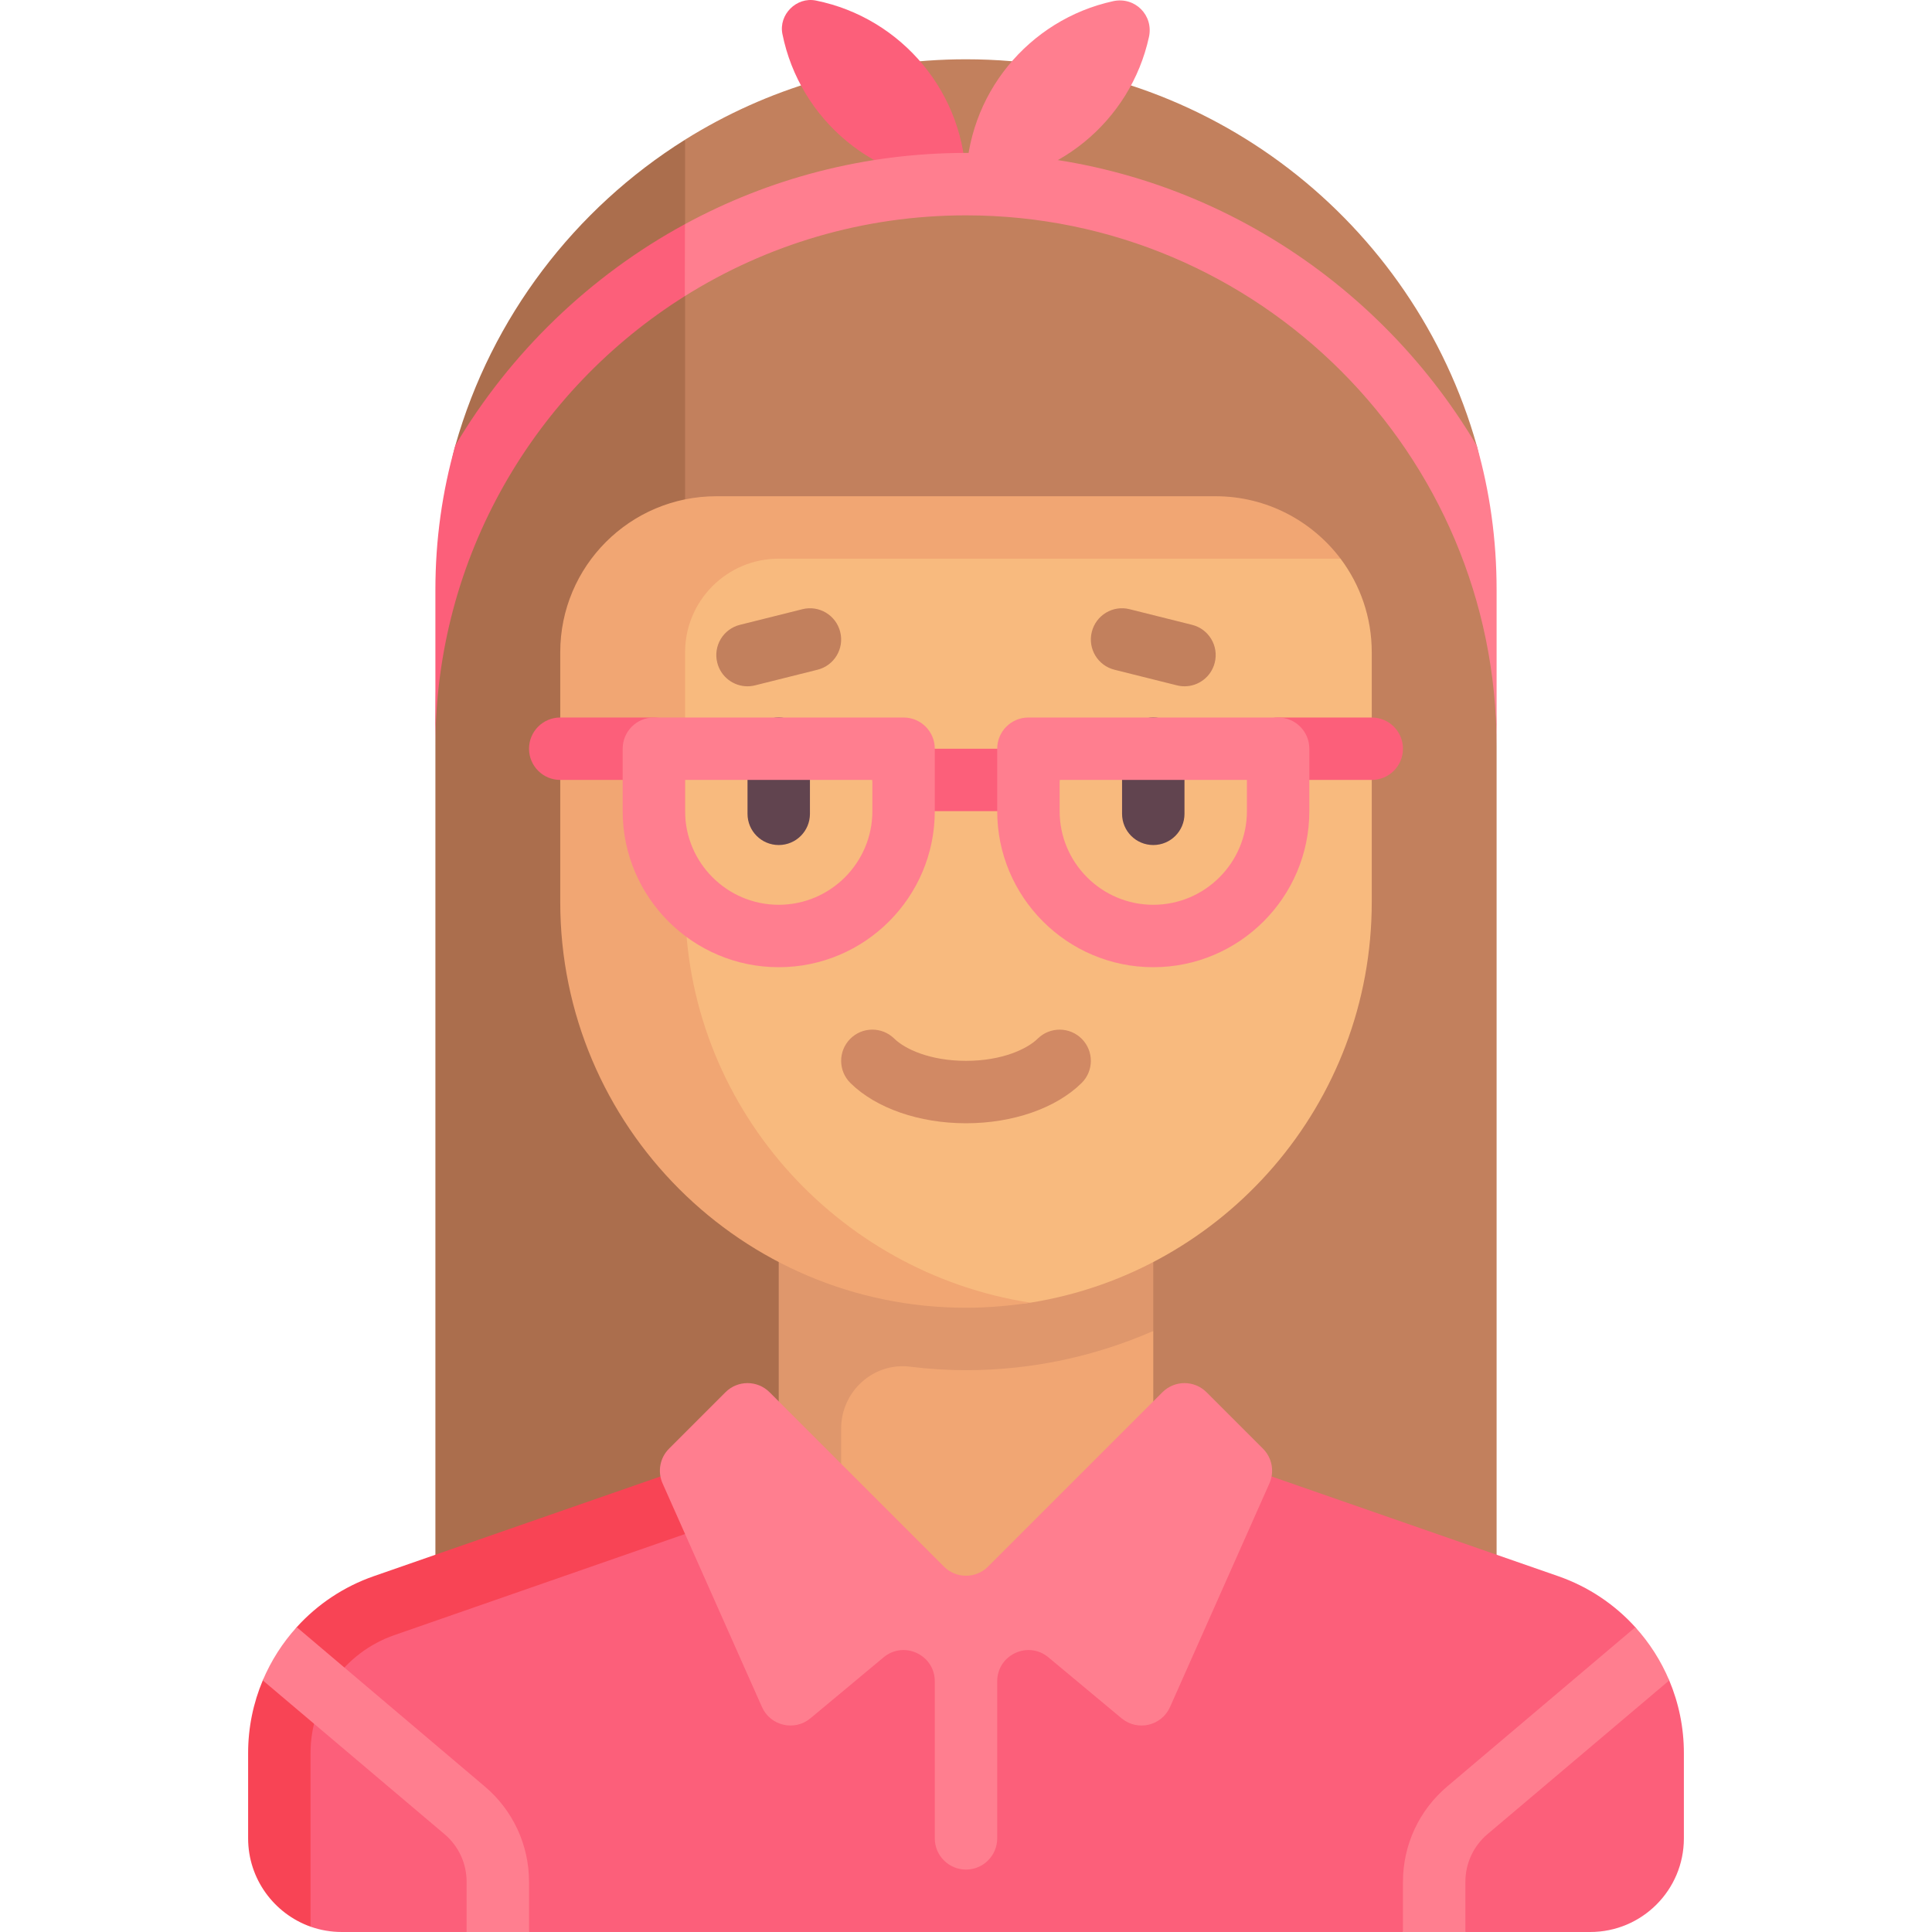 <svg id="Capa_1" enable-background="new 0 0 512 512" height="512" viewBox="0 0 512 512" width="512" xmlns="http://www.w3.org/2000/svg"><g><path d="m256 15.71c-27.341 0-52.859 7.803-74.45 21.304l-28.091 119.312v272.96h243.156v-231.603c0-13.255-1.834-67.439-5.262-79.597-16.656-59.077-70.948-102.376-135.353-102.376z" fill="#c2805d"/><g><path d="m181.557 37.014c-29.216 18.296-51.274 47.056-60.882 81.017-3.445 12.177-5.29 45.58-5.29 79.653v231.602h149.821v-141.874l-83.649-17.593z" fill="#ab6e4d"/></g><path d="m442.365 445.326-8.983-14.094c-5.458-6.022-12.426-10.742-20.462-13.537l-156.92-54.582-148.709 62.799c-19.952 6.94-33.325 25.75-33.325 46.874v14.399l8.332 23.402c2.587.915 5.372 1.413 8.272 1.413h33.086l7.215-4.462 9.328 4.462h231.602l7.432-7.286 9.111 7.286h33.086c13.705 0 24.815-11.11 24.815-24.815v-22.617c0-6.755-1.368-13.273-3.88-19.242z" fill="#fc5f7a"/><path d="m99.08 417.694c-8.029 2.793-14.992 7.507-20.447 13.521l-8.993 14.1c-2.516 5.972-3.885 12.494-3.885 19.254v22.617c0 10.789 6.927 19.982 16.543 23.401v-46.018c0-14.071 8.926-26.632 22.221-31.252l85.308-29.673v-17.514z" fill="#f84455"/><g><path d="m305.629 421.013h-92.876v-73.982l92.876 5.689z" fill="#f1a673"/></g><g><path d="m206.371 421.013h16.543v-42.431c0-9.835 8.533-17.613 18.292-16.395 4.847.605 9.781.926 14.794.926 17.658 0 34.423-3.744 49.629-10.393v-30.965h-99.258z" fill="#df976c"/></g><path d="m355.26 148.053-33.088-8.876h-119.102c-22.841 0-41.357 18.516-41.357 41.357v58.507c0 59.387 34.9 105.384 94.287 105.384 5.804 0 11.502 1.685 17.057.8 51.281-8.173 90.473-52.602 90.473-106.184v-66.172c0-9.311-3.077-17.904-8.27-24.816z" fill="#f8ba7e"/><g><path d="m181.557 239.04v-66.173c0-13.705 11.11-24.814 24.814-24.814h148.889c-7.55-9.99-19.601-16.542-33.088-16.542h-132.344c-22.841 0-41.358 18.516-41.358 41.357v66.172c0 59.387 48.143 107.53 107.53 107.53 5.641 0 11.65-.508 17.057-1.345-51.512-7.976-91.5-52.438-91.5-106.185z" fill="#f1a673"/></g><g><path d="m206.371 223.943c-4.572 0-8.271-3.7-8.271-8.271v-17.254c0-4.572 3.7-8.272 8.271-8.272s8.271 3.7 8.271 8.272v17.254c.001 4.572-3.699 8.271-8.271 8.271z" fill="#61444f"/></g><g><path d="m305.629 223.943c-4.572 0-8.271-3.7-8.271-8.271v-17.254c0-4.572 3.7-8.272 8.271-8.272 4.572 0 8.272 3.7 8.272 8.272v17.254c0 4.572-3.7 8.271-8.272 8.271z" fill="#61444f"/></g><g><path d="m256 297.676c-12.407 0-23.853-3.982-30.622-10.654-3.255-3.207-3.288-8.441-.081-11.696 3.191-3.247 8.425-3.296 11.696-.081 2.754 2.714 9.386 5.889 19.007 5.889 9.62 0 16.252-3.174 19.007-5.889 3.271-3.207 8.506-3.158 11.696.081 3.207 3.255 3.175 8.49-.081 11.696-6.769 6.672-18.215 10.654-30.622 10.654z" fill="#d18964"/></g><g><path d="m173.285 206.69h-24.815c-4.572 0-8.271-3.7-8.271-8.271 0-4.572 3.7-8.272 8.271-8.272h24.815c4.572 0 8.271 3.7 8.271 8.272.001 4.571-3.699 8.271-8.271 8.271z" fill="#fc5f7a"/></g><g><path d="m363.53 206.69h-24.815c-4.572 0-8.271-3.7-8.271-8.271 0-4.572 3.7-8.272 8.271-8.272h24.815c4.572 0 8.271 3.7 8.271 8.272 0 4.571-3.7 8.271-8.271 8.271z" fill="#fc5f7a"/></g><g><path d="m272.543 214.961h-33.086c-4.572 0-8.271-3.7-8.271-8.271 0-4.572 3.7-8.271 8.271-8.271h33.086c4.572 0 8.272 3.7 8.272 8.271s-3.7 8.271-8.272 8.271z" fill="#fc5f7a"/></g><g><path d="m198.091 181.875c-3.708 0-7.076-2.504-8.013-6.268-1.115-4.427 1.583-8.918 6.018-10.024l16.543-4.136c4.418-1.123 8.918 1.583 10.024 6.018 1.115 4.427-1.583 8.918-6.018 10.024l-16.543 4.136c-.67.169-1.348.25-2.011.25z" fill="#c2805d"/></g><g><path d="m313.909 181.875c-.662 0-1.341-.081-2.011-.25l-16.543-4.136c-4.435-1.107-7.133-5.598-6.018-10.024 1.099-4.435 5.598-7.149 10.024-6.018l16.543 4.136c4.435 1.107 7.133 5.598 6.018 10.024-.937 3.764-4.306 6.268-8.013 6.268z" fill="#c2805d"/></g><g><path d="m294.987.311c-22.295 4.871-38.987 24.729-38.987 48.485 23.756 0 43.614-16.692 48.485-38.987 1.262-5.776-3.722-10.76-9.498-9.498z" fill="#ff7e8f"/></g><g><path d="m216.212.143c22.695 4.565 39.788 24.613 39.788 48.653-24.04 0-44.088-17.093-48.653-39.788-1.034-5.14 3.725-9.899 8.865-8.865z" fill="#fc5f7a"/></g><path d="m391.353 118.086c-27.391-46.229-77.835-77.562-135.353-77.562-26.958 0-52.321 6.844-74.482 18.876l-1.995 9.079 1.954 10.001c21.619-13.563 47.171-21.412 74.523-21.412 77.537 0 140.615 63.078 140.615 140.615v-41.358c0-13.337-1.792-26.014-5.262-38.239z" fill="#ff7e8f"/><g><path d="m305.629 256.319c-22.803 0-41.357-18.554-41.357-41.357v-16.543c0-4.572 3.7-8.272 8.271-8.272h66.172c4.572 0 8.272 3.7 8.272 8.272v16.543c0 22.802-18.555 41.357-41.358 41.357zm-24.814-49.629v8.271c0 13.684 11.131 24.814 24.814 24.814 13.684 0 24.815-11.131 24.815-24.814v-8.271z" fill="#ff7e8f"/></g><g><path d="m206.371 256.319c-22.803 0-41.357-18.554-41.357-41.357v-16.543c0-4.572 3.7-8.272 8.271-8.272h66.172c4.572 0 8.271 3.7 8.271 8.272v16.543c.001 22.802-18.554 41.357-41.357 41.357zm-24.814-49.629v8.271c0 13.684 11.131 24.814 24.814 24.814s24.814-11.131 24.814-24.814v-8.271z" fill="#ff7e8f"/></g><g><path d="m181.477 78.481.041-19.081c-25.121 13.64-46.291 34.069-60.844 58.63-3.469 12.225-5.29 24.957-5.29 38.295v41.358c0-50.184 26.428-94.313 66.093-119.202z" fill="#fc5f7a"/></g><g><path d="m334.698 383.91-14.949-14.949c-3.23-3.23-8.467-3.23-11.697 0l-46.203 46.203c-3.23 3.23-8.467 3.23-11.698 0l-46.203-46.203c-3.23-3.23-8.467-3.23-11.697 0l-14.949 14.949c-2.42 2.42-3.1 6.081-1.71 9.208l26.333 59.25c2.229 5.016 8.637 6.509 12.854 2.995l19.382-16.152c5.387-4.49 13.567-.659 13.567 6.354v41.619c0 4.568 3.703 8.272 8.271 8.272s8.272-3.704 8.272-8.272v-41.619c0-7.013 8.179-10.844 13.567-6.354l19.382 16.152c4.217 3.514 10.624 2.021 12.854-2.995l26.333-59.25c1.391-3.127.711-6.787-1.709-9.208z" fill="#ff7e8f"/></g><g><path d="m394.2 486.071 48.164-40.745c-2.179-5.186-5.22-9.941-8.983-14.094l-49.86 42.206c-7.448 6.292-11.721 15.501-11.721 25.259v13.303h16.543v-13.304c.001-4.879 2.134-9.483 5.857-12.625z" fill="#ff7e8f"/></g><g><path d="m117.8 486.071-48.16-40.756c2.179-5.186 5.23-9.947 8.993-14.1l49.845 42.223c7.448 6.292 11.721 15.501 11.721 25.259v13.303h-16.543v-13.304c0-4.879-2.133-9.483-5.856-12.625z" fill="#ff7e8f"/></g></g></svg>